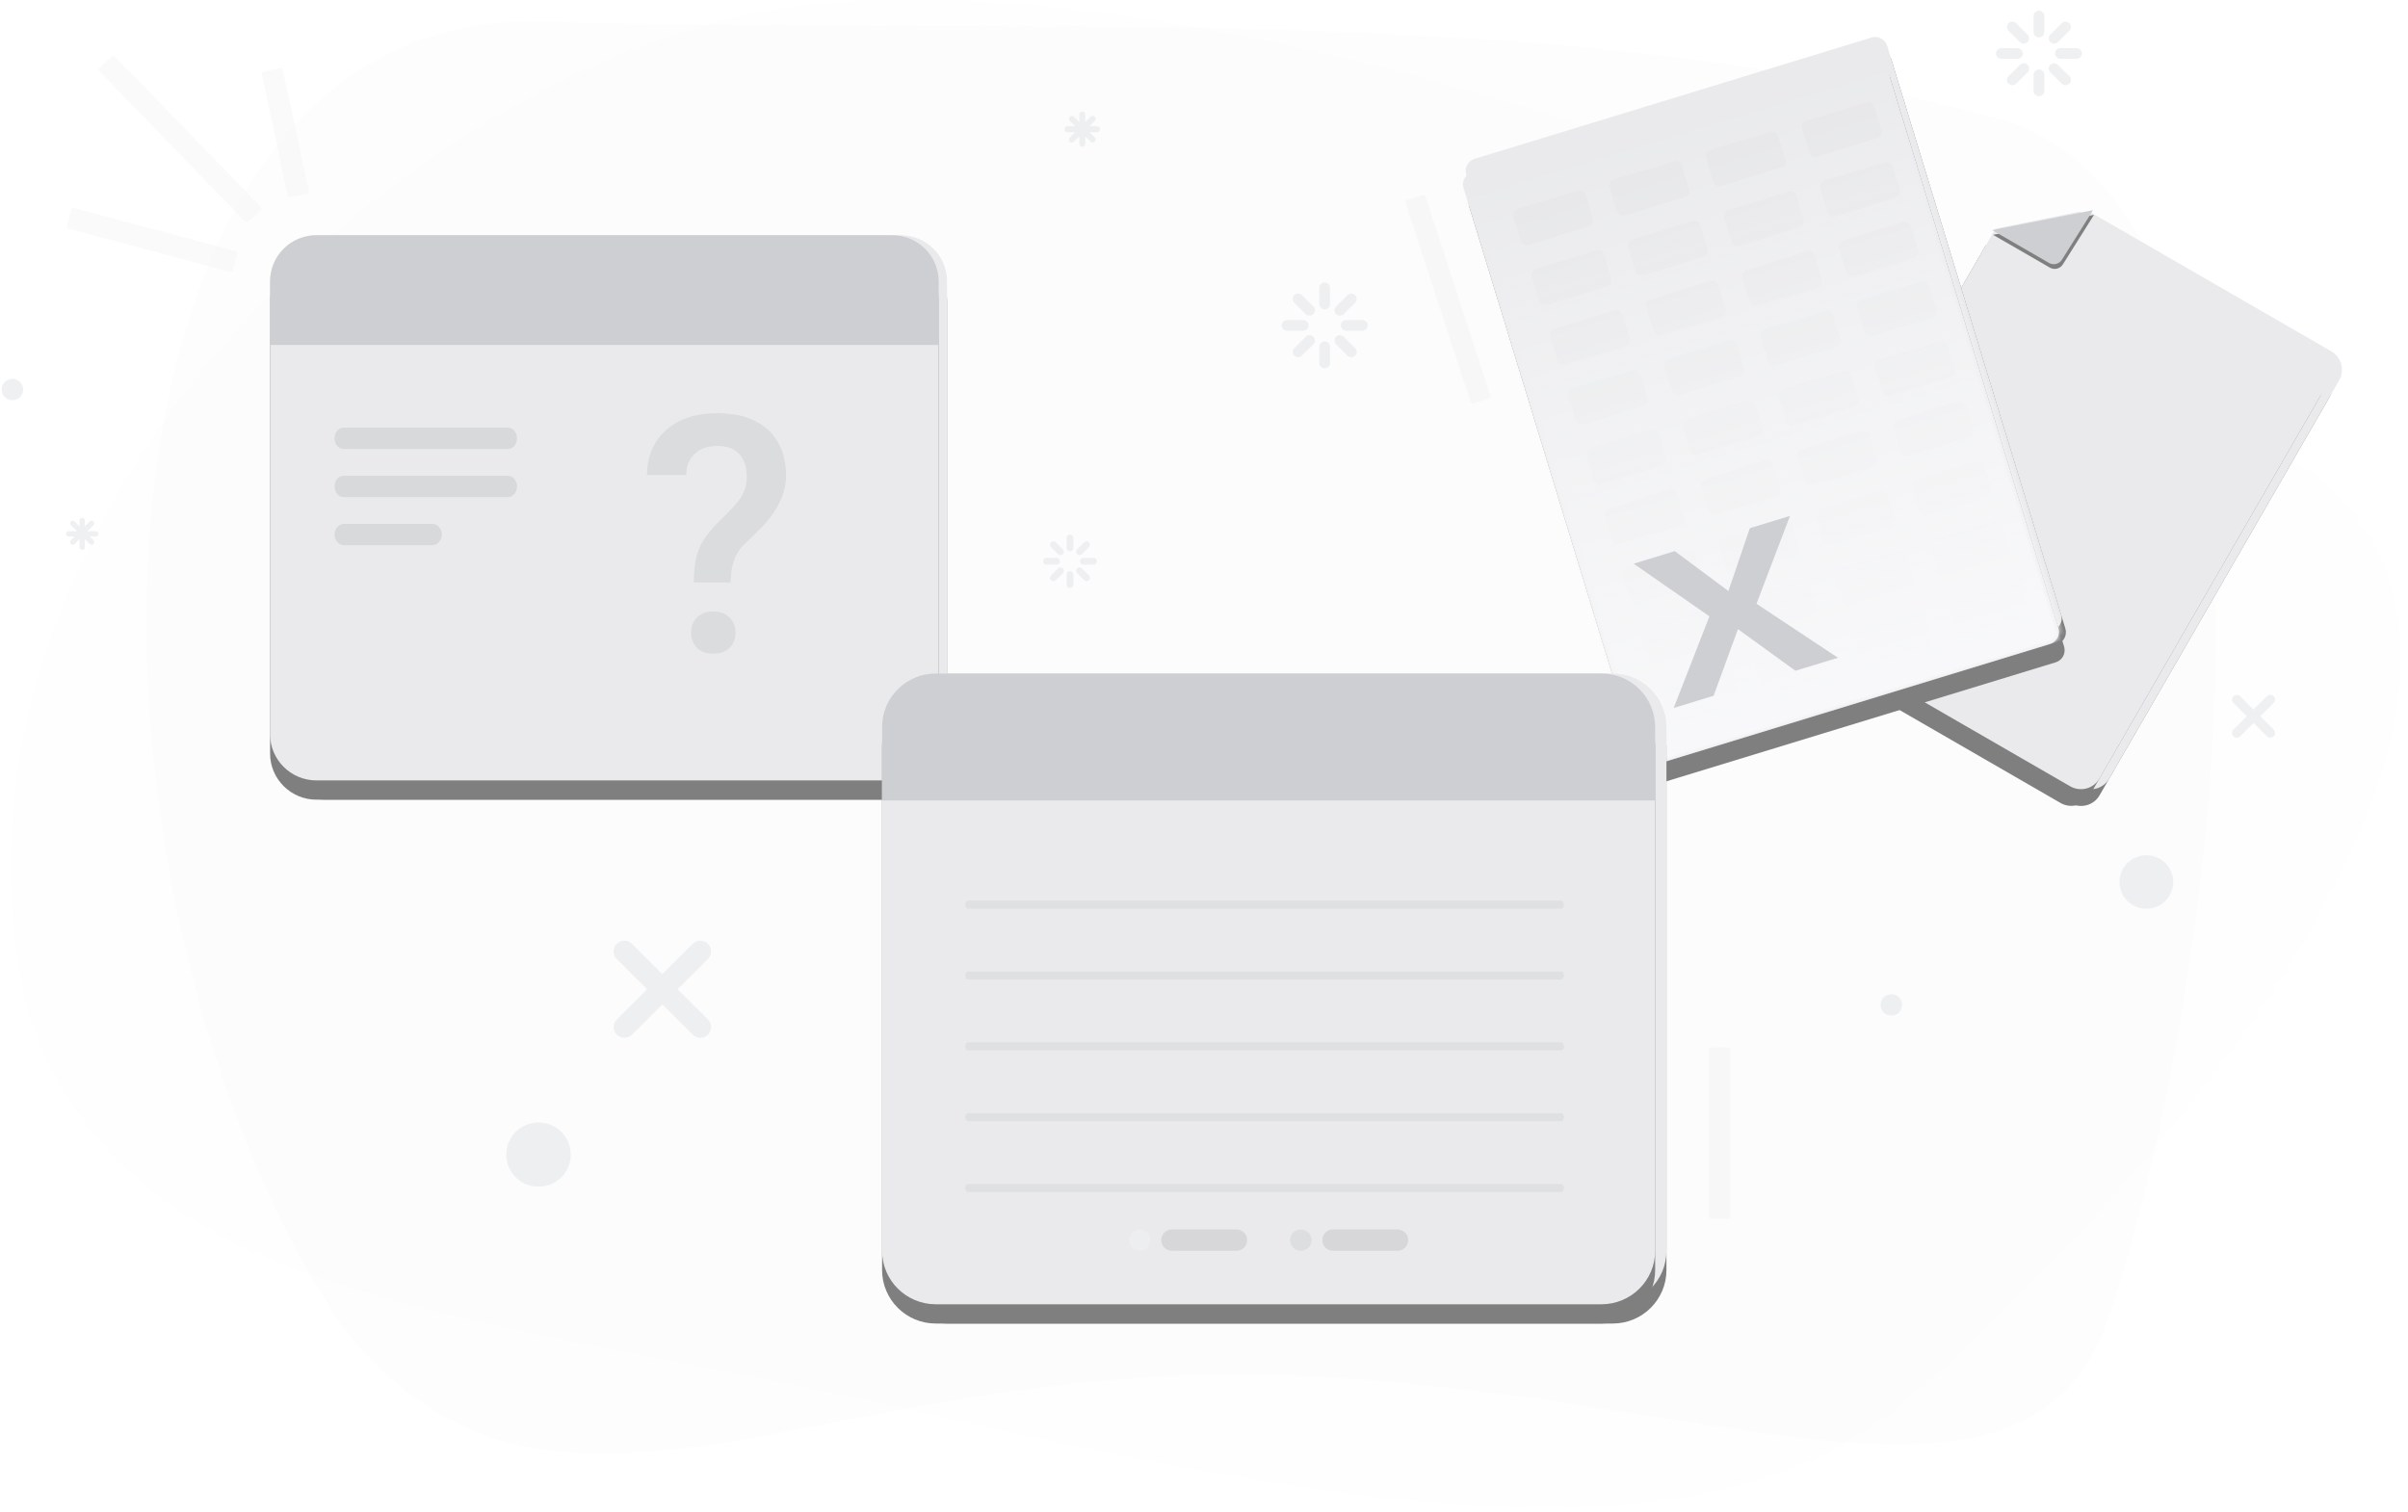 <?xml version="1.0" encoding="UTF-8"?>
<svg width="500px" height="314px" viewBox="0 0 500 314" version="1.1" xmlns="http://www.w3.org/2000/svg" xmlns:xlink="http://www.w3.org/1999/xlink">
    <defs>
        <path d="M11.383,-7.10542736e-15 L130.93,-7.10542736e-15 C136.254,-7.10542736e-15 140.57,4.296 140.57,9.596 C140.57,15.62 140.57,20.018 140.57,22.79 C140.57,40.915 140.57,67.862 140.57,103.633 C140.57,108.932 136.254,113.228 130.93,113.228 L11.383,113.228 C6.059,113.228 1.742,108.932 1.742,103.633 C1.742,67.543 1.742,40.595 1.742,22.79 C1.742,19.698 1.742,15.3 1.742,9.596 C1.742,4.296 6.059,-7.10542736e-15 11.383,-7.10542736e-15 Z" id="path-1"></path>
        <filter x="-11.2%" y="-10.2%" width="122.3%" height="127.4%" filterUnits="objectBoundingBox" id="filter-2">
            <feOffset dx="0" dy="4" in="SourceAlpha" result="shadowOffsetOuter1"></feOffset>
            <feGaussianBlur stdDeviation="4.5" in="shadowOffsetOuter1" result="shadowBlurOuter1"></feGaussianBlur>
            <feColorMatrix values="0 0 0 0 0   0 0 0 0 0   0 0 0 0 0  0 0 0 0.25 0" type="matrix" in="shadowBlurOuter1"></feColorMatrix>
        </filter>
        <path d="M9.641,0 L129.187,0 C134.512,0 138.828,4.296 138.828,9.596 C138.828,15.62 138.828,20.018 138.828,22.79 C138.828,40.915 138.828,67.862 138.828,103.633 C138.828,108.932 134.512,113.228 129.187,113.228 L9.641,113.228 C4.316,113.228 0,108.932 0,103.633 C0,67.543 0,40.595 0,22.79 C0,19.698 0,15.3 0,9.596 C0,4.296 4.316,0 9.641,0 Z" id="path-3"></path>
        <filter x="-11.2%" y="-10.2%" width="122.3%" height="127.4%" filterUnits="objectBoundingBox" id="filter-4">
            <feOffset dx="0" dy="4" in="SourceAlpha" result="shadowOffsetOuter1"></feOffset>
            <feGaussianBlur stdDeviation="4.5" in="shadowOffsetOuter1" result="shadowBlurOuter1"></feGaussianBlur>
            <feColorMatrix values="0 0 0 0 0   0 0 0 0 0   0 0 0 0 0  0 0 0 0.25 0" type="matrix" in="shadowBlurOuter1"></feColorMatrix>
        </filter>
        <path d="M15.728,1.488 L73.685,1.488 C76.148,1.488 78.144,3.476 78.144,5.928 L78.144,101.396 C78.144,103.848 76.148,105.836 73.685,105.836 L6.802,105.836 C4.339,105.836 2.343,103.848 2.343,101.396 L2.343,13.318 L15.728,1.488 Z" id="path-5"></path>
        <filter x="-20.4%" y="-11.0%" width="140.9%" height="129.7%" filterUnits="objectBoundingBox" id="filter-6">
            <feOffset dx="0" dy="4" in="SourceAlpha" result="shadowOffsetOuter1"></feOffset>
            <feGaussianBlur stdDeviation="4.5" in="shadowOffsetOuter1" result="shadowBlurOuter1"></feGaussianBlur>
            <feColorMatrix values="0 0 0 0 0   0 0 0 0 0   0 0 0 0 0  0 0 0 0.25 0" type="matrix" in="shadowBlurOuter1"></feColorMatrix>
        </filter>
        <path d="M13.961,2.486 L71.918,2.486 C74.381,2.486 76.377,4.474 76.377,6.926 L76.377,102.393 C76.377,104.845 74.381,106.833 71.918,106.833 L5.035,106.833 C2.572,106.833 0.576,104.845 0.576,102.393 L0.576,14.316 L13.961,2.486 Z" id="path-7"></path>
        <filter x="-20.4%" y="-11.0%" width="140.9%" height="129.7%" filterUnits="objectBoundingBox" id="filter-8">
            <feOffset dx="0" dy="4" in="SourceAlpha" result="shadowOffsetOuter1"></feOffset>
            <feGaussianBlur stdDeviation="4.5" in="shadowOffsetOuter1" result="shadowBlurOuter1"></feGaussianBlur>
            <feColorMatrix values="0 0 0 0 0   0 0 0 0 0   0 0 0 0 0  0 0 0 0.25 0" type="matrix" in="shadowBlurOuter1"></feColorMatrix>
        </filter>
        <path d="M11.921,7.843 L22.207,16.784 L22.207,16.784 L0.834,16.857 L9.149,7.985 C9.885,7.2 11.109,7.137 11.921,7.843 Z" id="path-9"></path>
        <filter x="-9.4%" y="-21.7%" width="118.7%" height="131.4%" filterUnits="objectBoundingBox" id="filter-10">
            <feOffset dx="0" dy="-1" in="SourceAlpha" result="shadowOffsetOuter1"></feOffset>
            <feGaussianBlur stdDeviation="0.5" in="shadowOffsetOuter1" result="shadowBlurOuter1"></feGaussianBlur>
            <feColorMatrix values="0 0 0 0 0   0 0 0 0 0   0 0 0 0 0  0 0 0 0.17 0" type="matrix" in="shadowBlurOuter1"></feColorMatrix>
        </filter>
        <path d="M4.044,0.117 L90.228,0.117 C91.67,0.117 92.84,1.293 92.84,2.744 L92.84,126.258 C92.84,127.71 91.67,128.886 90.228,128.886 L4.044,128.886 C2.602,128.886 1.432,127.71 1.432,126.258 L1.432,2.744 C1.432,1.293 2.602,0.117 4.044,0.117 Z" id="path-11"></path>
        <filter x="-8.2%" y="-3.5%" width="116.4%" height="111.6%" filterUnits="objectBoundingBox" id="filter-12">
            <feOffset dx="0" dy="3" in="SourceAlpha" result="shadowOffsetOuter1"></feOffset>
            <feGaussianBlur stdDeviation="2" in="shadowOffsetOuter1" result="shadowBlurOuter1"></feGaussianBlur>
            <feColorMatrix values="0 0 0 0 0   0 0 0 0 0   0 0 0 0 0  0 0 0 0.25 0" type="matrix" in="shadowBlurOuter1"></feColorMatrix>
        </filter>
        <path d="M2.702,2.613 L88.886,2.613 C90.328,2.613 91.497,3.79 91.497,5.241 L91.497,128.755 C91.497,130.206 90.328,131.383 88.886,131.383 L2.702,131.383 C1.259,131.383 0.09,130.206 0.09,128.755 L0.09,5.241 C0.09,3.79 1.259,2.613 2.702,2.613 Z" id="path-13"></path>
        <filter x="-17.0%" y="-8.9%" width="133.9%" height="124.1%" filterUnits="objectBoundingBox" id="filter-15">
            <feOffset dx="0" dy="4" in="SourceAlpha" result="shadowOffsetOuter1"></feOffset>
            <feGaussianBlur stdDeviation="4.5" in="shadowOffsetOuter1" result="shadowBlurOuter1"></feGaussianBlur>
            <feColorMatrix values="0 0 0 0 0   0 0 0 0 0   0 0 0 0 0  0 0 0 0.25 0" type="matrix" in="shadowBlurOuter1"></feColorMatrix>
        </filter>
        <linearGradient x1="50%" y1="1%" x2="50%" y2="99.324%" id="linearGradient-16">
            <stop stop-color="#FFFFFF" stop-opacity="0" offset="0%"></stop>
            <stop stop-color="#F1F2F5" offset="100%"></stop>
        </linearGradient>
        <path d="M13.491,2.84217094e-14 L151.717,2.84217094e-14 C157.873,2.84217094e-14 162.864,4.97 162.864,11.101 C162.864,18.07 162.864,23.158 162.864,26.364 C162.864,47.333 162.864,78.508 162.864,119.889 C162.864,126.02 157.873,130.99 151.717,130.99 L13.491,130.99 C7.335,130.99 2.344,126.02 2.344,119.889 C2.344,78.138 2.344,46.963 2.344,26.364 C2.344,22.788 2.344,17.7 2.344,11.101 C2.344,4.97 7.335,2.84217094e-14 13.491,2.84217094e-14 Z" id="path-17"></path>
        <filter x="-9.7%" y="-8.8%" width="119.3%" height="123.7%" filterUnits="objectBoundingBox" id="filter-18">
            <feOffset dx="0" dy="4" in="SourceAlpha" result="shadowOffsetOuter1"></feOffset>
            <feGaussianBlur stdDeviation="4.5" in="shadowOffsetOuter1" result="shadowBlurOuter1"></feGaussianBlur>
            <feColorMatrix values="0 0 0 0 0   0 0 0 0 0   0 0 0 0 0  0 0 0 0.25 0" type="matrix" in="shadowBlurOuter1"></feColorMatrix>
        </filter>
        <path d="M11.147,0 L149.373,0 C155.529,0 160.52,4.97 160.52,11.101 C160.52,18.07 160.52,23.158 160.52,26.364 C160.52,47.333 160.52,78.508 160.52,119.889 C160.52,126.02 155.529,130.99 149.373,130.99 L11.147,130.99 C4.991,130.99 0,126.02 0,119.889 C0,78.138 0,46.963 0,26.364 C0,22.788 0,17.7 0,11.101 C0,4.97 4.991,0 11.147,0 Z" id="path-19"></path>
        <filter x="-9.7%" y="-8.8%" width="119.3%" height="123.7%" filterUnits="objectBoundingBox" id="filter-20">
            <feOffset dx="0" dy="4" in="SourceAlpha" result="shadowOffsetOuter1"></feOffset>
            <feGaussianBlur stdDeviation="4.5" in="shadowOffsetOuter1" result="shadowBlurOuter1"></feGaussianBlur>
            <feColorMatrix values="0 0 0 0 0   0 0 0 0 0   0 0 0 0 0  0 0 0 0.25 0" type="matrix" in="shadowBlurOuter1"></feColorMatrix>
        </filter>
    </defs>
    <g id="In-App-generic-empty-states" stroke="none" stroke-width="1" fill="none" fill-rule="evenodd" opacity="0.5">
        <g id="Generic-Empty-State_No-data" transform="translate(-774, -1298)">
            <g id="Dark" transform="translate(683, 0)">
                <g id="No-data_XL" transform="translate(91, 1262)">
                    <g id="No-data-dark-_XL-drawing/Dark" transform="translate(0, 36)">
                        <path d="M113.144,4.482 C213.088,7.686 318.128,-0.859 413.649,24.263 C487.823,43.771 455.252,226.884 437.112,275.372 C418.972,323.859 347.843,285.457 256.308,285.457 C164.772,285.457 113.144,328.561 70.97,275.372 C9.946,183.27 13.199,1.278 113.144,4.482 Z" id="Rectangle" fill="#CCCED3" opacity="0.08"></path>
                        <path d="M163.993,1.571 C242.907,-9.105 388.115,36.001 476.389,95.617 C544.936,141.911 435.596,257.346 396.328,290.423 C357.06,323.5 293.936,316.494 193.479,293.766 C93.021,271.038 27.052,271.736 5.866,210.321 C-18.392,108.834 85.078,12.246 163.993,1.571 Z" id="Rectangle-Copy" fill="#F1F2F5" opacity="0.22"></path>
                        <g id="Doughnut" transform="translate(56.08, 48.844)">
                            <g id="base">
                                <g id="Path">
                                    <use fill="black" fill-opacity="1" filter="url(#filter-2)" xlink:href="#path-1"></use>
                                    <use fill="#D5D6DA" fill-rule="evenodd" xlink:href="#path-1"></use>
                                </g>
                                <g id="Path">
                                    <use fill="black" fill-opacity="1" filter="url(#filter-4)" xlink:href="#path-3"></use>
                                    <use fill="#D5D6DA" fill-rule="evenodd" xlink:href="#path-3"></use>
                                </g>
                                <path d="M9.641,-1.36362174e-14 L129.187,-1.36362174e-14 C134.512,-1.36362174e-14 138.828,4.296 138.828,9.596 L138.828,22.79 L0,22.79 L0,9.596 C0,4.296 4.316,-1.36362174e-14 9.641,-1.36362174e-14 Z" id="Path-Copy" fill="#9EA0A5"></path>
                            </g>
                            <g id="Group-3" opacity="0.815" transform="translate(78.261, 36.957)" fill="#B1B3B7" fill-rule="nonzero">
                                <path d="M17.352,35.174 C17.397,31.952 18.157,29.501 19.634,27.823 L19.634,27.823 L23.762,23.762 C27.163,20.227 28.864,16.636 28.864,12.989 C28.864,8.894 27.605,5.706 25.088,3.423 C22.571,1.141 19.064,0 14.566,0 C10.203,0 6.696,1.152 4.044,3.457 C1.393,5.762 0.045,8.894 0,12.854 L0,12.854 L8.156,12.854 C8.156,10.997 8.743,9.526 9.918,8.441 C11.092,7.356 12.642,6.813 14.566,6.813 C16.58,6.813 18.107,7.367 19.147,8.475 C20.188,9.582 20.708,11.188 20.708,13.291 C20.708,14.879 20.261,16.356 19.366,17.721 C18.784,18.616 17.402,20.121 15.221,22.235 C13.039,24.35 11.579,26.291 10.841,28.058 C10.102,29.826 9.733,32.198 9.733,35.174 L9.733,35.174 L17.352,35.174 Z M13.761,49.941 C15.237,49.941 16.379,49.527 17.184,48.699 C17.99,47.871 18.392,46.842 18.392,45.612 C18.392,44.336 17.978,43.279 17.15,42.44 C16.323,41.601 15.193,41.181 13.761,41.181 C12.351,41.181 11.232,41.59 10.404,42.406 C9.577,43.223 9.163,44.291 9.163,45.612 C9.163,46.842 9.56,47.871 10.354,48.699 C11.148,49.527 12.284,49.941 13.761,49.941 Z" id="?"></path>
                            </g>
                            <path d="M15.272,49.954 L49.382,49.954 C50.429,49.954 51.277,50.948 51.277,52.174 C51.277,53.4 50.429,54.394 49.382,54.394 L15.272,54.394 C14.225,54.394 13.377,53.4 13.377,52.174 C13.377,50.948 14.225,49.954 15.272,49.954 Z" id="Rectangle" fill="#9EA0A5" opacity="0.648"></path>
                            <path d="M15.272,39.963 L49.382,39.963 C50.429,39.963 51.277,40.957 51.277,42.183 C51.277,43.409 50.429,44.403 49.382,44.403 L15.272,44.403 C14.225,44.403 13.377,43.409 13.377,42.183 C13.377,40.957 14.225,39.963 15.272,39.963 Z" id="Rectangle-Copy-3" fill="#9EA0A5" opacity="0.648"></path>
                            <path d="M15.403,59.944 L33.644,59.944 C34.764,59.944 35.671,60.938 35.671,62.165 C35.671,63.391 34.764,64.385 33.644,64.385 L15.403,64.385 C14.284,64.385 13.377,63.391 13.377,62.165 C13.377,60.938 14.284,59.944 15.403,59.944 Z" id="Rectangle-Copy-2" fill="#9EA0A5" opacity="0.648"></path>
                        </g>
                        <g id="Decorations" opacity="0.6" transform="translate(0.344, 2.22)" fill="#CCCED3">
                            <path d="M221.83,116.42 C222.172,116.42 222.456,116.665 222.515,116.989 L222.527,117.114 L222.527,119.195 C222.527,119.578 222.215,119.889 221.83,119.889 C221.488,119.889 221.203,119.644 221.144,119.32 L221.133,119.195 L221.133,117.114 C221.133,116.731 221.445,116.42 221.83,116.42 Z M224.197,115.73 L224.293,115.81 L225.771,117.282 C226.043,117.553 226.043,117.992 225.771,118.263 C225.529,118.504 225.154,118.531 224.882,118.344 L224.786,118.263 L223.308,116.792 C223.036,116.521 223.036,116.081 223.308,115.81 C223.519,115.6 223.833,115.553 224.09,115.67 L224.197,115.73 Z M220.352,115.81 C220.594,116.051 220.621,116.425 220.433,116.695 L220.352,116.792 L218.874,118.263 C218.602,118.534 218.161,118.534 217.889,118.263 C217.647,118.022 217.62,117.649 217.808,117.378 L217.889,117.282 L219.367,115.81 C219.639,115.539 220.08,115.539 220.352,115.81 Z M226.707,113.645 C227.092,113.645 227.403,113.955 227.403,114.339 C227.403,114.679 227.157,114.962 226.832,115.021 L226.707,115.032 L224.617,115.032 C224.232,115.032 223.92,114.722 223.92,114.339 C223.92,113.998 224.166,113.715 224.491,113.656 L224.617,113.645 L226.707,113.645 Z M219.043,113.645 C219.428,113.645 219.74,113.955 219.74,114.339 C219.74,114.679 219.493,114.962 219.168,115.021 L219.043,115.032 L216.953,115.032 C216.568,115.032 216.256,114.722 216.256,114.339 C216.256,113.998 216.503,113.715 216.828,113.656 L216.953,113.645 L219.043,113.645 Z M218.778,110.334 L218.874,110.414 L220.352,111.886 C220.624,112.157 220.624,112.596 220.352,112.867 C220.11,113.108 219.735,113.134 219.463,112.947 L219.367,112.867 L217.889,111.395 C217.617,111.124 217.617,110.685 217.889,110.414 C218.1,110.203 218.414,110.156 218.671,110.273 L218.778,110.334 Z M225.771,110.414 C226.013,110.655 226.04,111.029 225.852,111.299 L225.771,111.395 L224.293,112.867 C224.021,113.138 223.58,113.138 223.308,112.867 C223.066,112.626 223.039,112.252 223.227,111.982 L223.308,111.886 L224.786,110.414 C225.058,110.143 225.499,110.143 225.771,110.414 Z M221.83,108.788 C222.172,108.788 222.456,109.034 222.515,109.357 L222.527,109.482 L222.527,111.563 C222.527,111.947 222.215,112.257 221.83,112.257 C221.488,112.257 221.203,112.012 221.144,111.688 L221.133,111.563 L221.133,109.482 C221.133,109.099 221.445,108.788 221.83,108.788 Z" id="Combined-Shape-Copy-5" fill-rule="nonzero"></path>
                            <ellipse id="Oval" cx="445.33" cy="180.944" rx="5.574" ry="5.55"></ellipse>
                            <ellipse id="Oval-Copy-2" cx="268.648" cy="164.156" rx="3.344" ry="3.33"></ellipse>
                            <path d="M298.7,37.736 L302.017,37.732 C302.293,37.732 302.518,37.955 302.518,38.231 C302.518,38.232 302.518,38.232 302.518,38.233 L302.465,81.654 C302.464,81.929 302.241,82.153 301.965,82.153 L298.647,82.157 C298.371,82.157 298.147,81.934 298.147,81.658 C298.147,81.657 298.147,81.657 298.147,81.656 L298.2,38.235 C298.2,37.96 298.424,37.736 298.7,37.736 Z" id="Rectangle-Copy-6" opacity="0.339" transform="translate(300.332, 59.944) scale(-1, 1) rotate(18) translate(-300.332, -59.944) "></path>
                            <rect id="Rectangle-Copy-5" opacity="0.339" x="354.482" y="215.356" width="4.459" height="35.523" rx="0.5"></rect>
                            <ellipse id="Oval-Copy-3" cx="2.229" cy="78.68" rx="2.229" ry="2.22"></ellipse>
                            <ellipse id="Oval-Copy-4" cx="392.382" cy="206.475" rx="2.229" ry="2.22"></ellipse>
                            <ellipse id="Oval-Copy" cx="111.472" cy="237.558" rx="6.688" ry="6.66"></ellipse>
                            <g id="corner-llines" opacity="0.34" transform="translate(13.377, 8.881)">
                                <path d="M43.776,3.093 L47.235,3.096 C47.51,3.096 47.734,3.32 47.734,3.596 L47.756,29.243 C47.756,29.519 47.532,29.743 47.256,29.743 C47.256,29.743 47.256,29.743 47.255,29.743 L43.797,29.74 C43.522,29.74 43.298,29.516 43.298,29.24 L43.276,3.594 C43.276,3.317 43.499,3.093 43.776,3.093 C43.776,3.093 43.776,3.093 43.776,3.093 Z" id="Rectangle-Copy" transform="translate(45.516, 16.418) rotate(-12) translate(-45.516, -16.418) "></path>
                                <path d="M21.887,-4.489 L25.337,-4.482 C25.612,-4.481 25.835,-4.258 25.836,-3.983 L25.926,39.51 C25.927,39.786 25.703,40.011 25.427,40.011 C25.427,40.011 25.426,40.011 25.425,40.011 L21.975,40.004 C21.7,40.004 21.477,39.781 21.476,39.505 L21.386,-3.988 C21.385,-4.264 21.608,-4.488 21.885,-4.489 C21.885,-4.489 21.886,-4.489 21.887,-4.489 Z" id="Rectangle-Copy-2" transform="translate(23.656, 17.761) rotate(-44) translate(-23.656, -17.761) "></path>
                                <path d="M16.097,20.884 L19.539,20.888 C19.815,20.888 20.038,21.112 20.038,21.387 L20.074,56.049 C20.075,56.325 19.851,56.549 19.575,56.549 C19.575,56.549 19.574,56.549 19.574,56.549 L16.132,56.546 C15.857,56.545 15.633,56.322 15.633,56.046 L15.597,21.385 C15.596,21.109 15.82,20.885 16.096,20.884 C16.097,20.884 16.097,20.884 16.097,20.884 Z" id="Rectangle-Copy-4" transform="translate(17.836, 38.717) rotate(-75) translate(-17.836, -38.717) "></path>
                            </g>
                            <path d="M127.731,193.805 C128.535,193.004 129.8,192.943 130.674,193.62 L130.884,193.805 L137.189,200.081 L143.496,193.805 C144.367,192.938 145.778,192.938 146.649,193.805 C147.52,194.672 147.52,196.078 146.649,196.945 L140.344,203.223 L146.649,209.504 C147.453,210.304 147.514,211.563 146.834,212.434 L146.649,212.643 C145.845,213.444 144.581,213.505 143.706,212.828 L143.496,212.643 L137.189,206.364 L130.884,212.643 C130.014,213.511 128.602,213.511 127.731,212.643 C126.861,211.776 126.861,210.371 127.731,209.504 L134.034,203.223 L127.731,196.945 C126.928,196.144 126.866,194.885 127.546,194.014 L127.731,193.805 Z" id="Path"></path>
                            <path d="M471.754,142.377 C472.138,142.76 472.138,143.38 471.754,143.762 L468.972,146.531 L471.754,149.3 C472.09,149.635 472.132,150.151 471.88,150.531 L471.754,150.685 C471.418,151.019 470.899,151.061 470.517,150.81 L470.363,150.685 L467.583,147.914 L464.802,150.685 C464.418,151.067 463.796,151.067 463.412,150.685 C463.028,150.302 463.028,149.682 463.412,149.3 L466.194,146.531 L463.412,143.762 C463.076,143.427 463.034,142.911 463.286,142.531 L463.412,142.377 C463.748,142.043 464.266,142.001 464.648,142.252 L464.802,142.377 L467.583,145.148 L470.363,142.377 C470.747,141.995 471.37,141.995 471.754,142.377 Z" id="Path"></path>
                            <path d="M224.384,20.955 C224.722,20.955 224.996,21.228 224.996,21.564 L224.996,23.136 L226.114,22.026 C226.353,21.788 226.74,21.788 226.979,22.026 C227.218,22.263 227.218,22.649 226.979,22.887 L225.858,23.999 L227.442,24 C227.723,24 227.96,24.19 228.032,24.447 L228.053,24.609 C228.053,24.898 227.852,25.139 227.582,25.202 L227.442,25.218 L225.861,25.218 L226.979,26.332 C227.178,26.53 227.211,26.831 227.078,27.063 L226.979,27.193 C226.78,27.391 226.478,27.424 226.244,27.292 L226.114,27.193 L224.996,26.08 L224.996,27.654 C224.996,27.991 224.722,28.263 224.384,28.263 C224.047,28.263 223.773,27.991 223.773,27.654 L223.772,26.077 L222.655,27.193 C222.416,27.431 222.029,27.431 221.79,27.193 C221.551,26.955 221.551,26.57 221.79,26.332 L222.904,25.218 L221.327,25.218 C221.045,25.218 220.808,25.029 220.737,24.771 L220.715,24.609 C220.715,24.321 220.916,24.08 221.186,24.016 L221.327,24 L222.907,23.999 L221.79,22.887 C221.591,22.689 221.558,22.388 221.69,22.155 L221.79,22.026 C221.989,21.827 222.291,21.794 222.524,21.927 L222.655,22.026 L223.772,23.138 L223.773,21.564 C223.773,21.228 224.047,20.955 224.384,20.955 Z" id="Path"></path>
                            <path d="M16.721,105.322 C17.029,105.322 17.278,105.57 17.278,105.877 L17.278,107.074 L18.285,106.073 C18.501,105.858 18.851,105.858 19.067,106.073 C19.283,106.288 19.283,106.637 19.067,106.852 L17.816,108.097 L19.508,108.097 C19.785,108.097 20.015,108.298 20.058,108.562 L20.065,108.652 C20.065,108.931 19.859,109.161 19.59,109.201 L19.508,109.207 L18.303,109.207 L19.067,109.967 C19.261,110.16 19.281,110.462 19.125,110.677 L19.067,110.746 C18.873,110.939 18.57,110.959 18.353,110.804 L18.285,110.746 L17.278,109.744 L17.278,111.427 C17.278,111.734 17.029,111.982 16.721,111.982 C16.413,111.982 16.163,111.734 16.163,111.427 L16.163,109.743 L15.157,110.746 C14.941,110.961 14.591,110.961 14.375,110.746 C14.159,110.531 14.159,110.182 14.375,109.967 L15.137,109.207 L13.934,109.207 C13.657,109.207 13.427,109.006 13.384,108.742 L13.377,108.652 C13.377,108.373 13.583,108.143 13.852,108.103 L13.934,108.097 L15.624,108.097 L14.375,106.852 C14.18,106.658 14.161,106.356 14.316,106.141 L14.375,106.073 C14.569,105.879 14.872,105.86 15.088,106.015 L15.157,106.073 L16.163,107.075 L16.163,105.877 C16.163,105.57 16.413,105.322 16.721,105.322 Z" id="Path"></path>
                            <path d="M274.722,68.689 C275.269,68.689 275.724,69.082 275.818,69.6 L275.836,69.799 L275.836,73.129 C275.836,73.742 275.337,74.239 274.722,74.239 C274.174,74.239 273.719,73.847 273.625,73.329 L273.607,73.129 L273.607,69.799 C273.607,69.186 274.106,68.689 274.722,68.689 Z M278.508,67.585 L278.663,67.714 L281.027,70.068 C281.463,70.502 281.463,71.205 281.027,71.638 C280.641,72.024 280.04,72.067 279.605,71.767 L279.451,71.638 L277.086,69.284 C276.651,68.85 276.651,68.147 277.086,67.714 C277.425,67.376 277.927,67.302 278.338,67.489 L278.508,67.585 Z M272.357,67.714 C272.744,68.099 272.787,68.697 272.486,69.13 L272.357,69.284 L269.992,71.638 C269.557,72.072 268.851,72.072 268.416,71.638 C268.029,71.253 267.986,70.655 268.287,70.222 L268.416,70.068 L270.78,67.714 C271.216,67.28 271.922,67.28 272.357,67.714 Z M282.525,64.249 C283.14,64.249 283.639,64.746 283.639,65.359 C283.639,65.904 283.245,66.357 282.725,66.451 L282.525,66.469 L279.181,66.469 C278.565,66.469 278.066,65.972 278.066,65.359 C278.066,64.814 278.46,64.361 278.98,64.267 L279.181,64.249 L282.525,64.249 Z M270.263,64.249 C270.878,64.249 271.377,64.746 271.377,65.359 C271.377,65.904 270.983,66.357 270.463,66.451 L270.263,66.469 L266.919,66.469 C266.303,66.469 265.804,65.972 265.804,65.359 C265.804,64.814 266.198,64.361 266.718,64.267 L266.919,64.249 L270.263,64.249 Z M269.838,58.951 L269.992,59.079 L272.357,61.434 C272.792,61.868 272.792,62.57 272.357,63.004 C271.97,63.389 271.369,63.432 270.935,63.132 L270.78,63.004 L268.416,60.649 C267.98,60.216 267.98,59.513 268.416,59.079 C268.754,58.742 269.257,58.667 269.668,58.854 L269.838,58.951 Z M281.027,59.079 C281.414,59.465 281.457,60.063 281.156,60.495 L281.027,60.649 L278.663,63.004 C278.227,63.437 277.522,63.437 277.086,63.004 C276.699,62.619 276.656,62.02 276.957,61.588 L277.086,61.434 L279.451,59.079 C279.886,58.646 280.592,58.646 281.027,59.079 Z M274.722,56.478 C275.269,56.478 275.724,56.871 275.818,57.389 L275.836,57.588 L275.836,60.918 C275.836,61.532 275.337,62.029 274.722,62.029 C274.174,62.029 273.719,61.636 273.625,61.118 L273.607,60.918 L273.607,57.588 C273.607,56.975 274.106,56.478 274.722,56.478 Z" id="Combined-Shape" fill-rule="nonzero"></path>
                            <path d="M423.022,12.211 C423.569,12.211 424.024,12.604 424.118,13.121 L424.136,13.321 L424.136,16.651 C424.136,17.264 423.637,17.761 423.022,17.761 C422.474,17.761 422.019,17.369 421.925,16.851 L421.907,16.651 L421.907,13.321 C421.907,12.708 422.406,12.211 423.022,12.211 Z M426.808,11.107 L426.963,11.236 L429.327,13.59 C429.763,14.024 429.763,14.727 429.327,15.16 C428.94,15.546 428.34,15.588 427.905,15.289 L427.751,15.16 L425.386,12.805 C424.951,12.372 424.951,11.669 425.386,11.236 C425.725,10.898 426.227,10.823 426.638,11.011 L426.808,11.107 Z M420.657,11.236 C421.044,11.621 421.087,12.219 420.786,12.652 L420.657,12.805 L418.292,15.16 C417.857,15.594 417.151,15.594 416.716,15.16 C416.329,14.775 416.286,14.177 416.587,13.744 L416.716,13.59 L419.08,11.236 C419.516,10.802 420.222,10.802 420.657,11.236 Z M430.825,7.771 C431.44,7.771 431.939,8.268 431.939,8.881 C431.939,9.426 431.545,9.879 431.025,9.973 L430.825,9.991 L427.48,9.991 C426.865,9.991 426.366,9.494 426.366,8.881 C426.366,8.336 426.76,7.882 427.28,7.788 L427.48,7.771 L430.825,7.771 Z M418.563,7.771 C419.178,7.771 419.677,8.268 419.677,8.881 C419.677,9.426 419.283,9.879 418.763,9.973 L418.563,9.991 L415.219,9.991 C414.603,9.991 414.104,9.494 414.104,8.881 C414.104,8.336 414.498,7.882 415.018,7.788 L415.219,7.771 L418.563,7.771 Z M418.138,2.473 L418.292,2.601 L420.657,4.956 C421.092,5.389 421.092,6.092 420.657,6.526 C420.27,6.911 419.669,6.954 419.235,6.654 L419.08,6.526 L416.716,4.171 C416.28,3.737 416.28,3.035 416.716,2.601 C417.054,2.264 417.557,2.189 417.968,2.376 L418.138,2.473 Z M429.327,2.601 C429.714,2.986 429.757,3.585 429.456,4.017 L429.327,4.171 L426.963,6.526 C426.527,6.959 425.822,6.959 425.386,6.526 C424.999,6.14 424.956,5.542 425.257,5.11 L425.386,4.956 L427.751,2.601 C428.186,2.168 428.892,2.168 429.327,2.601 Z M423.022,1.92260638e-14 C423.569,1.92260638e-14 424.024,0.393 424.118,0.911 L424.136,1.11 L424.136,4.44 C424.136,5.053 423.637,5.55 423.022,5.55 C422.474,5.55 422.019,5.158 421.925,4.64 L421.907,4.44 L421.907,1.11 C421.907,0.497 422.406,1.92260638e-14 423.022,1.92260638e-14 Z" id="Combined-Shape-Copy-5" fill-rule="nonzero"></path>
                        </g>
                        <g id="DOC-Copy-2" transform="translate(428.444, 100.892) rotate(30) translate(-428.444, -100.892) translate(388.944, 47.392)">
                            <g id="Rectangle">
                                <use fill="black" fill-opacity="1" filter="url(#filter-6)" xlink:href="#path-5"></use>
                                <use fill="#D5D6DA" fill-rule="evenodd" xlink:href="#path-5"></use>
                            </g>
                            <g id="Rectangle">
                                <use fill="black" fill-opacity="1" filter="url(#filter-8)" xlink:href="#path-7"></use>
                                <use fill="#D5D6DA" fill-rule="evenodd" xlink:href="#path-7"></use>
                            </g>
                            <g id="Triangle" transform="translate(11.52, 11.718) rotate(139) translate(-11.52, -11.718) ">
                                <use fill="black" fill-opacity="1" filter="url(#filter-10)" xlink:href="#path-9"></use>
                                <use fill="#9EA0A5" fill-rule="evenodd" xlink:href="#path-9"></use>
                            </g>
                        </g>
                        <g id="Excel" transform="translate(366.042, 83.582) rotate(-17) translate(-366.042, -83.582) translate(319.542, 17.582)">
                            <g id="Rectangle">
                                <use fill="black" fill-opacity="1" filter="url(#filter-12)" xlink:href="#path-11"></use>
                                <use fill="#D5D6DA" fill-rule="evenodd" xlink:href="#path-11"></use>
                            </g>
                            <mask id="mask-14" fill="white">
                                <use xlink:href="#path-13"></use>
                            </mask>
                            <g id="Rectangle">
                                <use fill="black" fill-opacity="1" filter="url(#filter-15)" xlink:href="#path-13"></use>
                                <use fill="#D5D6DA" fill-rule="evenodd" xlink:href="#path-13"></use>
                            </g>
                            <g id="List" mask="url(#mask-14)">
                                <g transform="translate(-2.852, 4.882)">
                                    <path d="M54.195,7.794 L67.253,7.794 C67.974,7.794 68.559,8.376 68.559,9.093 L68.559,14.289 C68.559,15.007 67.974,15.588 67.253,15.588 L54.195,15.588 C53.474,15.588 52.889,15.007 52.889,14.289 L52.889,9.093 C52.889,8.376 53.474,7.794 54.195,7.794 Z" id="Rectangle" fill-opacity="0.786" fill="#9EA0A5" opacity="0.177"></path>
                                    <path d="M12.409,7.794 L25.467,7.794 C26.188,7.794 26.773,8.376 26.773,9.093 L26.773,14.289 C26.773,15.007 26.188,15.588 25.467,15.588 L12.409,15.588 C11.687,15.588 11.103,15.007 11.103,14.289 L11.103,9.093 C11.103,8.376 11.687,7.794 12.409,7.794 Z" id="Rectangle-Copy-8" fill-opacity="0.786" fill="#9EA0A5" opacity="0.177"></path>
                                    <path d="M75.088,7.794 L88.146,7.794 C88.867,7.794 89.452,8.376 89.452,9.093 L89.452,14.289 C89.452,15.007 88.867,15.588 88.146,15.588 L75.088,15.588 C74.367,15.588 73.782,15.007 73.782,14.289 L73.782,9.093 C73.782,8.376 74.367,7.794 75.088,7.794 Z" id="Rectangle-Copy-7" fill-opacity="0.786" fill="#9EA0A5" opacity="0.177"></path>
                                    <path d="M33.302,7.794 L46.36,7.794 C47.081,7.794 47.666,8.376 47.666,9.093 L47.666,14.289 C47.666,15.007 47.081,15.588 46.36,15.588 L33.302,15.588 C32.58,15.588 31.996,15.007 31.996,14.289 L31.996,9.093 C31.996,8.376 32.58,7.794 33.302,7.794 Z" id="Rectangle-Copy-9" fill-opacity="0.786" fill="#9EA0A5" opacity="0.177"></path>
                                    <path d="M54.195,20.785 L67.253,20.785 C67.974,20.785 68.559,21.366 68.559,22.084 L68.559,27.28 C68.559,27.997 67.974,28.579 67.253,28.579 L54.195,28.579 C53.474,28.579 52.889,27.997 52.889,27.28 L52.889,22.084 C52.889,21.366 53.474,20.785 54.195,20.785 Z" id="Rectangle" fill-opacity="0.786" fill="#9EA0A5" opacity="0.177"></path>
                                    <path d="M12.409,20.785 L25.467,20.785 C26.188,20.785 26.773,21.366 26.773,22.084 L26.773,27.28 C26.773,27.997 26.188,28.579 25.467,28.579 L12.409,28.579 C11.687,28.579 11.103,27.997 11.103,27.28 L11.103,22.084 C11.103,21.366 11.687,20.785 12.409,20.785 Z" id="Rectangle-Copy-8" fill-opacity="0.786" fill="#9EA0A5" opacity="0.177"></path>
                                    <path d="M75.088,20.785 L88.146,20.785 C88.867,20.785 89.452,21.366 89.452,22.084 L89.452,27.28 C89.452,27.997 88.867,28.579 88.146,28.579 L75.088,28.579 C74.367,28.579 73.782,27.997 73.782,27.28 L73.782,22.084 C73.782,21.366 74.367,20.785 75.088,20.785 Z" id="Rectangle-Copy-7" fill-opacity="0.786" fill="#9EA0A5" opacity="0.177"></path>
                                    <path d="M33.302,20.785 L46.36,20.785 C47.081,20.785 47.666,21.366 47.666,22.084 L47.666,27.28 C47.666,27.997 47.081,28.579 46.36,28.579 L33.302,28.579 C32.58,28.579 31.996,27.997 31.996,27.28 L31.996,22.084 C31.996,21.366 32.58,20.785 33.302,20.785 Z" id="Rectangle-Copy-9" fill-opacity="0.786" fill="#9EA0A5" opacity="0.177"></path>
                                    <path d="M54.195,33.775 L67.253,33.775 C67.974,33.775 68.559,34.356 68.559,35.074 L68.559,40.27 C68.559,40.987 67.974,41.569 67.253,41.569 L54.195,41.569 C53.474,41.569 52.889,40.987 52.889,40.27 L52.889,35.074 C52.889,34.356 53.474,33.775 54.195,33.775 Z" id="Rectangle" fill-opacity="0.786" fill="#9EA0A5" opacity="0.177"></path>
                                    <path d="M12.409,33.775 L25.467,33.775 C26.188,33.775 26.773,34.356 26.773,35.074 L26.773,40.27 C26.773,40.987 26.188,41.569 25.467,41.569 L12.409,41.569 C11.687,41.569 11.103,40.987 11.103,40.27 L11.103,35.074 C11.103,34.356 11.687,33.775 12.409,33.775 Z" id="Rectangle-Copy-8" fill-opacity="0.786" fill="#9EA0A5" opacity="0.177"></path>
                                    <path d="M75.088,33.775 L88.146,33.775 C88.867,33.775 89.452,34.356 89.452,35.074 L89.452,40.27 C89.452,40.987 88.867,41.569 88.146,41.569 L75.088,41.569 C74.367,41.569 73.782,40.987 73.782,40.27 L73.782,35.074 C73.782,34.356 74.367,33.775 75.088,33.775 Z" id="Rectangle-Copy-7" fill-opacity="0.786" fill="#9EA0A5" opacity="0.177"></path>
                                    <path d="M33.302,33.775 L46.36,33.775 C47.081,33.775 47.666,34.356 47.666,35.074 L47.666,40.27 C47.666,40.987 47.081,41.569 46.36,41.569 L33.302,41.569 C32.58,41.569 31.996,40.987 31.996,40.27 L31.996,35.074 C31.996,34.356 32.58,33.775 33.302,33.775 Z" id="Rectangle-Copy-9" fill-opacity="0.786" fill="#9EA0A5" opacity="0.177"></path>
                                    <path d="M54.195,46.765 L67.253,46.765 C67.974,46.765 68.559,47.347 68.559,48.064 L68.559,53.26 C68.559,53.978 67.974,54.559 67.253,54.559 L54.195,54.559 C53.474,54.559 52.889,53.978 52.889,53.26 L52.889,48.064 C52.889,47.347 53.474,46.765 54.195,46.765 Z" id="Rectangle" fill-opacity="0.786" fill="#9EA0A5" opacity="0.177"></path>
                                    <path d="M12.409,46.765 L25.467,46.765 C26.188,46.765 26.773,47.347 26.773,48.064 L26.773,53.26 C26.773,53.978 26.188,54.559 25.467,54.559 L12.409,54.559 C11.687,54.559 11.103,53.978 11.103,53.26 L11.103,48.064 C11.103,47.347 11.687,46.765 12.409,46.765 Z" id="Rectangle-Copy-8" fill-opacity="0.786" fill="#9EA0A5" opacity="0.177"></path>
                                    <path d="M75.088,46.765 L88.146,46.765 C88.867,46.765 89.452,47.347 89.452,48.064 L89.452,53.26 C89.452,53.978 88.867,54.559 88.146,54.559 L75.088,54.559 C74.367,54.559 73.782,53.978 73.782,53.26 L73.782,48.064 C73.782,47.347 74.367,46.765 75.088,46.765 Z" id="Rectangle-Copy-7" fill-opacity="0.786" fill="#9EA0A5" opacity="0.177"></path>
                                    <path d="M33.302,46.765 L46.36,46.765 C47.081,46.765 47.666,47.347 47.666,48.064 L47.666,53.26 C47.666,53.978 47.081,54.559 46.36,54.559 L33.302,54.559 C32.58,54.559 31.996,53.978 31.996,53.26 L31.996,48.064 C31.996,47.347 32.58,46.765 33.302,46.765 Z" id="Rectangle-Copy-9" fill-opacity="0.786" fill="#9EA0A5" opacity="0.177"></path>
                                    <path d="M54.195,59.756 L67.253,59.756 C67.974,59.756 68.559,60.337 68.559,61.055 L68.559,66.251 C68.559,66.968 67.974,67.55 67.253,67.55 L54.195,67.55 C53.474,67.55 52.889,66.968 52.889,66.251 L52.889,61.055 C52.889,60.337 53.474,59.756 54.195,59.756 Z" id="Rectangle" fill-opacity="0.786" fill="#9EA0A5" opacity="0.177"></path>
                                    <path d="M12.409,59.756 L25.467,59.756 C26.188,59.756 26.773,60.337 26.773,61.055 L26.773,66.251 C26.773,66.968 26.188,67.55 25.467,67.55 L12.409,67.55 C11.687,67.55 11.103,66.968 11.103,66.251 L11.103,61.055 C11.103,60.337 11.687,59.756 12.409,59.756 Z" id="Rectangle-Copy-8" fill-opacity="0.786" fill="#9EA0A5" opacity="0.177"></path>
                                    <path d="M75.088,59.756 L88.146,59.756 C88.867,59.756 89.452,60.337 89.452,61.055 L89.452,66.251 C89.452,66.968 88.867,67.55 88.146,67.55 L75.088,67.55 C74.367,67.55 73.782,66.968 73.782,66.251 L73.782,61.055 C73.782,60.337 74.367,59.756 75.088,59.756 Z" id="Rectangle-Copy-7" fill-opacity="0.786" fill="#9EA0A5" opacity="0.177"></path>
                                    <path d="M33.302,59.756 L46.36,59.756 C47.081,59.756 47.666,60.337 47.666,61.055 L47.666,66.251 C47.666,66.968 47.081,67.55 46.36,67.55 L33.302,67.55 C32.58,67.55 31.996,66.968 31.996,66.251 L31.996,61.055 C31.996,60.337 32.58,59.756 33.302,59.756 Z" id="Rectangle-Copy-9" fill-opacity="0.786" fill="#9EA0A5" opacity="0.177"></path>
                                    <path d="M54.195,72.746 L67.253,72.746 C67.974,72.746 68.559,73.327 68.559,74.045 L68.559,79.241 C68.559,79.958 67.974,80.54 67.253,80.54 L54.195,80.54 C53.474,80.54 52.889,79.958 52.889,79.241 L52.889,74.045 C52.889,73.327 53.474,72.746 54.195,72.746 Z" id="Rectangle" fill-opacity="0.786" fill="#9EA0A5" opacity="0.177"></path>
                                    <path d="M12.409,72.746 L25.467,72.746 C26.188,72.746 26.773,73.327 26.773,74.045 L26.773,79.241 C26.773,79.958 26.188,80.54 25.467,80.54 L12.409,80.54 C11.687,80.54 11.103,79.958 11.103,79.241 L11.103,74.045 C11.103,73.327 11.687,72.746 12.409,72.746 Z" id="Rectangle-Copy-8" fill-opacity="0.786" fill="#9EA0A5" opacity="0.177"></path>
                                    <path d="M75.088,72.746 L88.146,72.746 C88.867,72.746 89.452,73.327 89.452,74.045 L89.452,79.241 C89.452,79.958 88.867,80.54 88.146,80.54 L75.088,80.54 C74.367,80.54 73.782,79.958 73.782,79.241 L73.782,74.045 C73.782,73.327 74.367,72.746 75.088,72.746 Z" id="Rectangle-Copy-7" fill-opacity="0.786" fill="#9EA0A5" opacity="0.177"></path>
                                    <path d="M33.302,72.746 L46.36,72.746 C47.081,72.746 47.666,73.327 47.666,74.045 L47.666,79.241 C47.666,79.958 47.081,80.54 46.36,80.54 L33.302,80.54 C32.58,80.54 31.996,79.958 31.996,79.241 L31.996,74.045 C31.996,73.327 32.58,72.746 33.302,72.746 Z" id="Rectangle-Copy-9" fill-opacity="0.786" fill="#9EA0A5" opacity="0.177"></path>
                                    <path d="M54.195,85.736 L67.253,85.736 C67.974,85.736 68.559,86.318 68.559,87.035 L68.559,92.231 C68.559,92.949 67.974,93.53 67.253,93.53 L54.195,93.53 C53.474,93.53 52.889,92.949 52.889,92.231 L52.889,87.035 C52.889,86.318 53.474,85.736 54.195,85.736 Z" id="Rectangle" fill-opacity="0.786" fill="#9EA0A5" opacity="0.177"></path>
                                    <path d="M12.409,85.736 L25.467,85.736 C26.188,85.736 26.773,86.318 26.773,87.035 L26.773,92.231 C26.773,92.949 26.188,93.53 25.467,93.53 L12.409,93.53 C11.687,93.53 11.103,92.949 11.103,92.231 L11.103,87.035 C11.103,86.318 11.687,85.736 12.409,85.736 Z" id="Rectangle-Copy-8" fill-opacity="0.786" fill="#9EA0A5" opacity="0.177"></path>
                                    <path d="M75.088,85.736 L88.146,85.736 C88.867,85.736 89.452,86.318 89.452,87.035 L89.452,92.231 C89.452,92.949 88.867,93.53 88.146,93.53 L75.088,93.53 C74.367,93.53 73.782,92.949 73.782,92.231 L73.782,87.035 C73.782,86.318 74.367,85.736 75.088,85.736 Z" id="Rectangle-Copy-7" fill-opacity="0.786" fill="#9EA0A5" opacity="0.177"></path>
                                    <path d="M33.302,85.736 L46.36,85.736 C47.081,85.736 47.666,86.318 47.666,87.035 L47.666,92.231 C47.666,92.949 47.081,93.53 46.36,93.53 L33.302,93.53 C32.58,93.53 31.996,92.949 31.996,92.231 L31.996,87.035 C31.996,86.318 32.58,85.736 33.302,85.736 Z" id="Rectangle-Copy-9" fill-opacity="0.786" fill="#9EA0A5" opacity="0.177"></path>
                                    <path d="M54.195,98.727 L67.253,98.727 C67.974,98.727 68.559,99.308 68.559,100.026 L68.559,105.222 C68.559,105.939 67.974,106.521 67.253,106.521 L54.195,106.521 C53.474,106.521 52.889,105.939 52.889,105.222 L52.889,100.026 C52.889,99.308 53.474,98.727 54.195,98.727 Z" id="Rectangle" fill-opacity="0.786" fill="#9EA0A5" opacity="0.177"></path>
                                    <path d="M12.409,98.727 L25.467,98.727 C26.188,98.727 26.773,99.308 26.773,100.026 L26.773,105.222 C26.773,105.939 26.188,106.521 25.467,106.521 L12.409,106.521 C11.687,106.521 11.103,105.939 11.103,105.222 L11.103,100.026 C11.103,99.308 11.687,98.727 12.409,98.727 Z" id="Rectangle-Copy-8" fill-opacity="0.786" fill="#9EA0A5" opacity="0.177"></path>
                                    <path d="M75.088,98.727 L88.146,98.727 C88.867,98.727 89.452,99.308 89.452,100.026 L89.452,105.222 C89.452,105.939 88.867,106.521 88.146,106.521 L75.088,106.521 C74.367,106.521 73.782,105.939 73.782,105.222 L73.782,100.026 C73.782,99.308 74.367,98.727 75.088,98.727 Z" id="Rectangle-Copy-7" fill-opacity="0.786" fill="#9EA0A5" opacity="0.177"></path>
                                    <path d="M33.302,98.727 L46.36,98.727 C47.081,98.727 47.666,99.308 47.666,100.026 L47.666,105.222 C47.666,105.939 47.081,106.521 46.36,106.521 L33.302,106.521 C32.58,106.521 31.996,105.939 31.996,105.222 L31.996,100.026 C31.996,99.308 32.58,98.727 33.302,98.727 Z" id="Rectangle-Copy-9" fill-opacity="0.786" fill="#9EA0A5" opacity="0.177"></path>
                                    <path d="M54.195,111.717 L67.253,111.717 C67.974,111.717 68.559,112.298 68.559,113.016 L68.559,118.212 C68.559,118.929 67.974,119.511 67.253,119.511 L54.195,119.511 C53.474,119.511 52.889,118.929 52.889,118.212 L52.889,113.016 C52.889,112.298 53.474,111.717 54.195,111.717 Z" id="Rectangle" fill-opacity="0.786" fill="#9EA0A5" opacity="0.177"></path>
                                    <path d="M12.409,111.717 L25.467,111.717 C26.188,111.717 26.773,112.298 26.773,113.016 L26.773,118.212 C26.773,118.929 26.188,119.511 25.467,119.511 L12.409,119.511 C11.687,119.511 11.103,118.929 11.103,118.212 L11.103,113.016 C11.103,112.298 11.687,111.717 12.409,111.717 Z" id="Rectangle-Copy-8" fill-opacity="0.786" fill="#9EA0A5" opacity="0.177"></path>
                                    <path d="M75.088,111.717 L88.146,111.717 C88.867,111.717 89.452,112.298 89.452,113.016 L89.452,118.212 C89.452,118.929 88.867,119.511 88.146,119.511 L75.088,119.511 C74.367,119.511 73.782,118.929 73.782,118.212 L73.782,113.016 C73.782,112.298 74.367,111.717 75.088,111.717 Z" id="Rectangle-Copy-7" fill-opacity="0.786" fill="#9EA0A5" opacity="0.177"></path>
                                    <path d="M33.302,111.717 L46.36,111.717 C47.081,111.717 47.666,112.298 47.666,113.016 L47.666,118.212 C47.666,118.929 47.081,119.511 46.36,119.511 L33.302,119.511 C32.58,119.511 31.996,118.929 31.996,118.212 L31.996,113.016 C31.996,112.298 32.58,111.717 33.302,111.717 Z" id="Rectangle-Copy-9" fill-opacity="0.786" fill="#9EA0A5" opacity="0.177"></path>
                                    <polygon id="Rectangle" fill="url(#linearGradient-16)" points="1.606 -3.07617022e-13 96.337 -3.07617022e-13 96.337 126.549 1.606 126.549"></polygon>
                                </g>
                            </g>
                            <polygon id="X" fill="#9EA0A5" fill-rule="nonzero" mask="url(#mask-14)" points="18.913 121.256 27.792 109.5 36.67 121.256 45.914 121.256 33.014 105.588 45.001 90.174 36.279 90.174 28.209 101.357 19.984 90.174 11.053 90.174 22.908 105.226 10.243 121.256"></polygon>
                        </g>
                        <g id="Trend" transform="translate(183.158, 139.87)">
                            <g id="base">
                                <g id="Path">
                                    <use fill="black" fill-opacity="1" filter="url(#filter-18)" xlink:href="#path-17"></use>
                                    <use fill="#D5D6DA" fill-rule="evenodd" xlink:href="#path-17"></use>
                                </g>
                                <g id="Path">
                                    <use fill="black" fill-opacity="1" filter="url(#filter-20)" xlink:href="#path-19"></use>
                                    <use fill="#D5D6DA" fill-rule="evenodd" xlink:href="#path-19"></use>
                                </g>
                                <path d="M11.147,-1.57752319e-14 L149.373,-1.57752319e-14 C155.529,-1.57752319e-14 160.52,4.97 160.52,11.101 L160.52,26.364 L0,26.364 L0,11.101 C0,4.97 4.991,-1.57752319e-14 11.147,-1.57752319e-14 Z" id="Path-Copy" fill="#9EA0A5"></path>
                            </g>
                            <g id="lines" transform="translate(17.836, 46.623)" fill="#9EA0A5" fill-opacity="0.387" fill-rule="nonzero">
                                <path d="M123.177,59.389 C123.485,59.389 123.734,59.762 123.734,60.222 C123.734,60.616 123.551,60.946 123.305,61.033 L123.177,61.055 L-2.22044605e-16,61.055 C-0.308,61.055 -0.557,60.682 -0.557,60.222 C-0.557,59.828 -0.374,59.498 -0.128,59.411 L-2.22044605e-16,59.389 L123.177,59.389 Z" id="Line"></path>
                                <path d="M123.177,44.681 C123.485,44.681 123.734,45.054 123.734,45.513 C123.734,45.908 123.551,46.238 123.305,46.324 L123.177,46.346 L-2.22044605e-16,46.346 C-0.308,46.346 -0.557,45.973 -0.557,45.513 C-0.557,45.119 -0.374,44.789 -0.128,44.703 L-2.22044605e-16,44.681 L123.177,44.681 Z" id="Line-Copy"></path>
                                <path d="M123.177,29.972 C123.485,29.972 123.734,30.345 123.734,30.805 C123.734,31.199 123.551,31.529 123.305,31.615 L123.177,31.637 L-2.22044605e-16,31.637 C-0.308,31.637 -0.557,31.265 -0.557,30.805 C-0.557,30.411 -0.374,30.081 -0.128,29.994 L-2.22044605e-16,29.972 L123.177,29.972 Z" id="Line-Copy-2"></path>
                                <path d="M123.177,15.264 C123.485,15.264 123.734,15.636 123.734,16.096 C123.734,16.49 123.551,16.82 123.305,16.907 L123.177,16.929 L-2.22044605e-16,16.929 C-0.308,16.929 -0.557,16.556 -0.557,16.096 C-0.557,15.702 -0.374,15.372 -0.128,15.286 L-2.22044605e-16,15.264 L123.177,15.264 Z" id="Line-Copy-3"></path>
                                <path d="M123.177,0.555 C123.485,0.555 123.734,0.928 123.734,1.388 C123.734,1.782 123.551,2.112 123.305,2.198 L123.177,2.22 L-2.22044605e-16,2.22 C-0.308,2.22 -0.557,1.847 -0.557,1.388 C-0.557,0.993 -0.374,0.663 -0.128,0.577 L-2.22044605e-16,0.555 L123.177,0.555 Z" id="Line-Copy-4"></path>
                            </g>
                            <g id="Group" transform="translate(51.277, 115.449)">
                                <path d="M8.918,0 L22.294,0 C23.526,0 24.524,0.994 24.524,2.22 C24.524,3.446 23.526,4.44 22.294,4.44 L8.918,4.44 C7.686,4.44 6.688,3.446 6.688,2.22 C6.688,0.994 7.686,0 8.918,0 Z" id="Rectangle-Copy-2" fill-opacity="0.35" fill="#67696F"></path>
                                <path d="M42.359,0 L55.736,0 C56.967,0 57.966,0.994 57.966,2.22 C57.966,3.446 56.967,4.44 55.736,4.44 L42.359,4.44 C41.128,4.44 40.13,3.446 40.13,2.22 C40.13,0.994 41.128,0 42.359,0 Z" id="Rectangle-Copy-5" fill-opacity="0.35" fill="#67696F"></path>
                                <path d="M2.229,0 C3.461,0 4.459,0.994 4.459,2.22 C4.459,3.446 3.461,4.44 2.229,4.44 C0.998,4.44 0,3.446 0,2.22 C0,0.994 0.998,0 2.229,0 Z" id="Rectangle-Copy-4" fill="#DFE0E1" opacity="0.648"></path>
                                <path d="M35.671,0 C36.902,0 37.901,0.994 37.901,2.22 C37.901,3.446 36.902,4.44 35.671,4.44 C34.44,4.44 33.442,3.446 33.442,2.22 C33.442,0.994 34.44,0 35.671,0 Z" id="Rectangle-Copy-6" fill="#ACAEB2" opacity="0.648"></path>
                            </g>
                        </g>
                    </g>
                </g>
            </g>
        </g>
    </g>
</svg>
